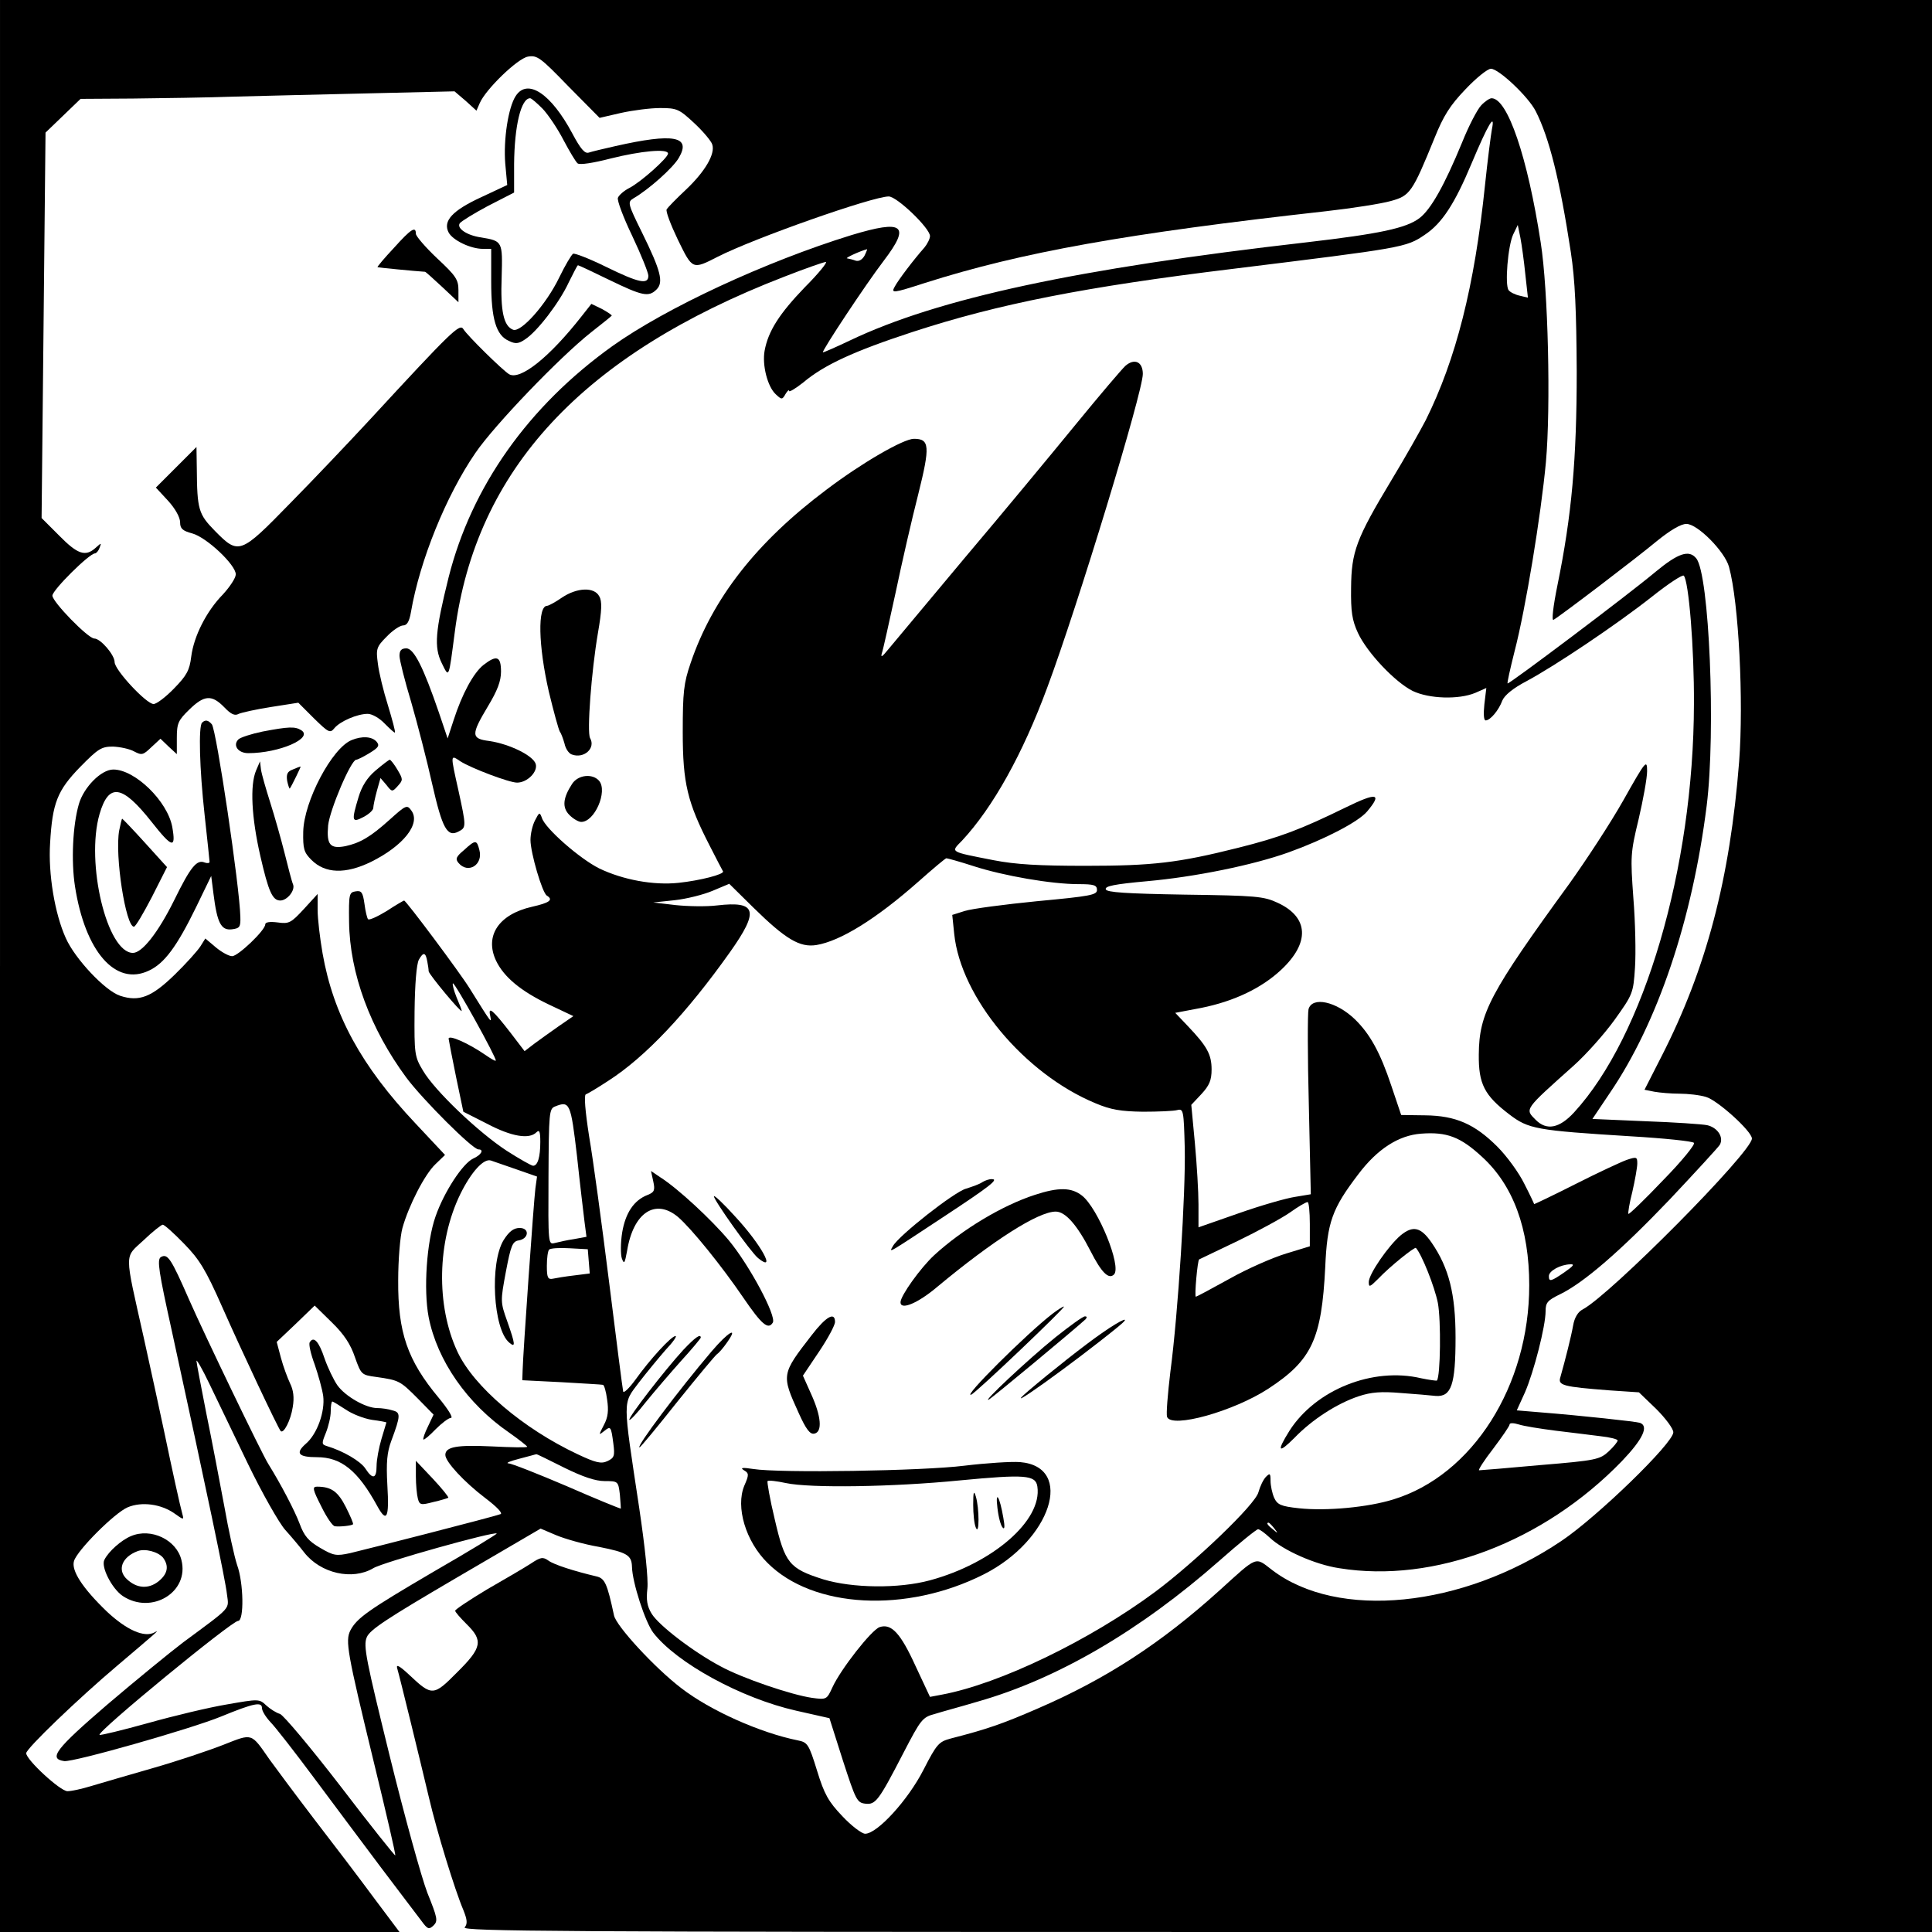 <?xml version="1.0" standalone="no"?>
<!DOCTYPE svg PUBLIC "-//W3C//DTD SVG 20010904//EN"
 "http://www.w3.org/TR/2001/REC-SVG-20010904/DTD/svg10.dtd">
<svg version="1.0" xmlns="http://www.w3.org/2000/svg"
 width="590pt" height="590pt" viewBox="0 0 590 590"
 preserveAspectRatio="xMidYMid meet">

<g transform="translate(0,590) scale(0.1,-0.1)"
fill="#000000" stroke="none">
<path d="M0 2950 l0 -2950 610 0 610 0 -78 104 c-42 57 -124 165 -182 240 -58
76 -119 158 -137 183 -57 82 -51 80 -140 45 -43 -17 -141 -50 -218 -72 -77
-22 -162 -47 -189 -55 -26 -8 -58 -15 -70 -15 -22 0 -126 96 -126 116 0 14
158 166 280 269 119 101 131 111 112 100 -31 -17 -85 7 -145 63 -75 72 -110
126 -101 155 10 33 124 147 164 164 43 18 102 10 143 -19 28 -20 29 -20 24 -2
-7 25 -31 134 -56 254 -11 52 -39 181 -62 285 -60 268 -60 242 0 298 27 26 54
47 58 47 5 0 34 -26 65 -58 47 -48 66 -79 116 -192 61 -138 171 -371 179 -380
9 -10 31 33 37 73 5 29 2 52 -8 72 -8 17 -21 52 -28 78 l-13 49 58 55 58 56
53 -52 c37 -36 57 -67 70 -106 19 -53 20 -54 65 -60 70 -10 73 -12 126 -65
l49 -50 -17 -36 c-10 -20 -16 -38 -14 -40 2 -2 19 12 37 31 19 19 40 35 47 35
8 0 -9 27 -37 61 -96 115 -125 200 -124 359 0 63 6 135 13 160 19 68 68 164
101 195 l29 28 -90 96 c-166 176 -251 332 -284 520 -8 46 -15 105 -15 132 l0
49 -42 -46 c-39 -42 -45 -46 -80 -41 -24 3 -38 1 -38 -6 0 -18 -83 -97 -101
-97 -10 0 -32 12 -50 27 l-32 27 -15 -24 c-9 -14 -44 -53 -79 -87 -70 -68
-108 -83 -166 -64 -46 15 -138 113 -166 176 -34 75 -54 197 -48 290 7 123 22
161 92 233 55 56 65 62 100 62 22 -1 51 -7 65 -15 23 -12 27 -11 52 13 l28 26
25 -24 25 -23 0 49 c0 45 4 54 38 87 46 45 69 46 107 7 20 -21 32 -27 44 -20
9 4 54 14 99 21 l83 13 48 -48 c44 -43 49 -46 62 -30 17 21 70 44 102 44 13 0
36 -13 52 -30 16 -16 30 -29 31 -27 2 2 -8 39 -21 82 -14 44 -28 102 -31 128
-6 45 -5 51 27 83 18 19 41 34 50 34 12 0 19 12 24 41 27 157 107 355 197 486
58 85 258 293 353 368 33 26 62 49 63 51 2 1 -11 10 -29 20 l-33 16 -30 -38
c-98 -125 -187 -196 -221 -177 -19 11 -128 118 -140 138 -11 18 -35 -5 -285
-276 -63 -68 -173 -184 -244 -256 -152 -156 -157 -158 -229 -85 -51 52 -55 65
-56 192 l-1 65 -62 -62 -62 -62 37 -40 c22 -24 37 -51 37 -66 0 -19 7 -26 37
-34 44 -12 133 -96 133 -125 0 -11 -18 -38 -39 -61 -51 -52 -89 -128 -97 -190
-5 -42 -14 -58 -52 -97 -26 -27 -54 -48 -63 -48 -22 0 -119 104 -119 128 0 22
-43 72 -62 72 -19 0 -128 112 -128 131 0 17 113 129 130 129 4 0 11 8 14 17 6
16 6 16 -12 0 -31 -28 -55 -20 -111 37 l-54 54 6 588 6 589 53 51 54 52 160 1
c87 1 229 3 314 6 85 2 271 7 412 10 l256 6 34 -29 33 -30 10 23 c18 42 115
136 147 142 28 5 38 -2 124 -91 l95 -96 65 15 c36 8 90 15 120 15 51 0 58 -3
104 -46 27 -25 52 -55 55 -65 10 -29 -22 -83 -80 -138 -30 -28 -56 -55 -59
-60 -4 -5 12 -47 34 -93 45 -92 44 -92 122 -52 112 57 473 184 522 184 25 0
126 -97 126 -121 0 -8 -8 -24 -17 -35 -32 -36 -80 -99 -91 -120 -11 -20 -6
-20 93 12 296 94 615 151 1225 219 80 9 169 23 197 31 59 16 66 26 134 193 27
67 47 99 94 148 33 35 68 63 78 63 24 0 115 -86 137 -130 41 -81 73 -208 107
-430 13 -86 17 -178 18 -365 0 -267 -15 -438 -59 -653 -13 -64 -18 -108 -12
-105 24 14 255 190 315 240 42 34 74 53 91 53 34 0 117 -84 130 -131 30 -109
45 -410 31 -595 -28 -358 -100 -632 -237 -900 l-52 -102 30 -6 c17 -3 51 -6
77 -6 25 0 62 -4 81 -10 35 -10 140 -105 140 -127 0 -41 -432 -477 -517 -522
-14 -7 -25 -25 -29 -49 -6 -34 -24 -105 -39 -158 -8 -25 8 -29 150 -40 l90 -6
53 -51 c28 -28 52 -60 52 -71 0 -33 -233 -259 -342 -332 -303 -204 -683 -242
-884 -88 -52 40 -42 44 -160 -63 -177 -160 -345 -270 -556 -361 -108 -47 -155
-63 -264 -91 -37 -10 -43 -16 -84 -96 -47 -92 -141 -195 -178 -195 -10 0 -42
24 -70 54 -42 44 -55 67 -77 139 -25 81 -29 86 -58 92 -115 23 -268 91 -357
160 -80 61 -199 190 -205 222 -21 98 -28 113 -54 119 -68 16 -130 36 -146 48
-17 12 -24 11 -54 -9 -20 -13 -80 -48 -134 -79 -53 -32 -97 -61 -97 -65 0 -4
16 -22 35 -41 51 -50 47 -72 -29 -147 -72 -73 -77 -73 -145 -9 -31 29 -42 35
-38 21 8 -27 69 -277 97 -395 24 -103 79 -282 105 -343 12 -30 13 -42 4 -53
-10 -12 301 -14 2235 -14 l2246 0 0 2950 0 2950 -2950 0 -2950 0 0 -2950z"/>
<path d="M1575 5607 c-23 -35 -38 -134 -32 -207 l6 -65 -79 -37 c-89 -41 -118
-73 -100 -108 13 -24 67 -50 105 -50 l25 0 0 -100 c0 -114 15 -164 54 -181 20
-10 30 -9 50 5 37 24 105 113 133 174 14 28 26 52 28 52 2 0 45 -20 96 -45
101 -49 120 -53 144 -29 22 22 13 57 -44 173 -44 89 -45 94 -27 105 47 27 122
94 139 124 39 66 -16 76 -193 36 -36 -8 -73 -17 -82 -20 -12 -4 -25 11 -50 58
-65 122 -137 170 -173 115z m82 -39 c17 -18 46 -61 64 -96 18 -34 37 -66 43
-71 7 -5 47 1 101 15 92 23 175 31 175 15 0 -13 -83 -87 -118 -105 -16 -8 -32
-22 -35 -30 -3 -8 17 -61 44 -117 27 -57 49 -112 49 -121 0 -28 -29 -22 -129
27 -51 25 -97 43 -101 40 -5 -3 -24 -35 -42 -72 -40 -83 -117 -169 -141 -160
-29 11 -39 57 -35 161 3 109 3 110 -63 121 -43 6 -75 28 -65 43 4 6 43 30 86
53 l80 41 0 87 c1 116 21 201 49 201 4 0 21 -15 38 -32z"/>
<path d="M4523 5578 c-12 -13 -38 -63 -58 -113 -54 -131 -95 -204 -130 -231
-41 -31 -122 -48 -345 -74 -700 -80 -1125 -171 -1395 -300 -44 -21 -81 -37
-82 -36 -4 4 131 208 186 280 83 109 60 126 -99 78 -262 -81 -566 -222 -730
-339 -257 -184 -430 -429 -500 -706 -41 -165 -45 -213 -21 -262 23 -47 21 -49
40 96 64 495 390 846 1006 1084 64 25 121 45 127 45 6 0 -22 -35 -64 -77 -78
-81 -112 -134 -123 -194 -8 -44 9 -110 34 -133 18 -17 20 -17 30 1 6 10 11 14
11 9 0 -4 19 7 43 26 64 54 156 96 333 154 263 86 527 138 979 193 519 64 529
65 586 104 53 35 92 96 143 218 50 119 73 158 62 104 -3 -16 -13 -93 -21 -170
-32 -310 -89 -533 -181 -718 -15 -29 -61 -111 -104 -182 -109 -181 -123 -220
-124 -330 -1 -73 3 -99 21 -138 28 -60 113 -150 167 -177 50 -24 140 -27 191
-6 l34 15 -6 -50 c-3 -29 -2 -49 4 -49 14 0 40 31 51 61 7 16 32 37 74 59 86
46 274 172 383 258 49 39 93 68 97 64 15 -16 32 -220 31 -392 -1 -501 -152
-1014 -366 -1247 -45 -49 -84 -56 -117 -23 -34 34 -36 30 116 166 38 34 94 97
125 140 55 77 57 81 62 159 3 44 1 140 -5 213 -9 126 -9 137 16 240 14 60 26
126 26 147 0 37 -4 33 -72 -88 -40 -71 -115 -185 -165 -255 -243 -334 -276
-396 -277 -522 -1 -90 17 -125 93 -183 59 -45 82 -49 371 -67 102 -6 189 -15
193 -20 5 -4 -37 -56 -94 -114 -56 -59 -104 -105 -106 -103 -2 2 3 33 12 68 8
35 15 74 15 86 0 20 -2 21 -32 11 -17 -6 -88 -39 -157 -74 -69 -35 -126 -62
-126 -61 0 1 -13 29 -30 62 -16 33 -53 84 -82 113 -69 69 -127 95 -221 96
l-73 1 -30 89 c-34 102 -65 158 -111 203 -57 55 -131 71 -142 31 -3 -13 -3
-145 1 -294 l6 -271 -48 -8 c-27 -4 -104 -26 -172 -50 l-123 -43 0 70 c0 38
-5 122 -11 187 l-11 117 31 33 c24 26 31 42 31 75 0 46 -14 71 -72 132 l-39
41 79 15 c100 20 184 60 244 116 89 83 85 161 -10 205 -43 20 -66 22 -284 25
-180 3 -238 7 -241 16 -4 10 27 16 126 25 146 13 323 49 432 88 111 40 213 93
240 125 47 56 30 59 -66 12 -137 -67 -200 -91 -328 -123 -183 -46 -261 -55
-466 -55 -142 0 -213 4 -280 17 -138 27 -132 24 -97 60 94 101 185 264 260
467 93 249 292 903 292 958 0 37 -25 49 -53 25 -11 -10 -79 -90 -151 -178 -72
-88 -225 -273 -341 -410 -115 -138 -221 -264 -234 -280 -17 -21 -22 -24 -18
-10 4 11 22 94 42 185 19 91 50 226 69 300 37 148 35 170 -13 170 -32 0 -160
-74 -268 -156 -212 -159 -347 -331 -414 -529 -21 -61 -24 -89 -24 -210 0 -157
14 -215 83 -349 20 -39 38 -74 40 -77 4 -9 -70 -28 -136 -35 -76 -8 -169 9
-242 44 -60 30 -165 122 -175 154 -7 19 -8 18 -21 -7 -8 -15 -14 -42 -14 -60
0 -39 36 -162 50 -170 21 -13 8 -22 -45 -34 -102 -23 -146 -89 -110 -165 24
-50 76 -93 162 -134 l74 -35 -45 -31 c-24 -17 -58 -41 -74 -53 l-30 -23 -42
55 c-55 71 -70 84 -63 53 5 -25 5 -25 -63 84 -29 47 -194 268 -200 268 -1 0
-26 -14 -53 -32 -28 -17 -54 -29 -57 -25 -3 3 -8 24 -11 47 -5 35 -9 41 -27
38 -20 -3 -21 -9 -20 -93 2 -158 65 -327 175 -476 50 -67 202 -219 220 -219
18 0 9 -17 -16 -28 -32 -15 -89 -102 -115 -177 -27 -77 -37 -223 -21 -307 26
-133 118 -265 246 -353 30 -21 55 -41 55 -43 0 -3 -48 -2 -108 1 -106 5 -142
-1 -142 -26 0 -21 58 -83 121 -131 37 -28 56 -48 47 -50 -21 -8 -408 -107
-459 -119 -42 -9 -50 -8 -91 16 -36 21 -49 36 -63 74 -15 40 -58 122 -96 183
-20 32 -193 391 -241 500 -56 128 -66 143 -87 131 -12 -8 -6 -45 33 -222 107
-491 165 -767 169 -807 6 -48 17 -36 -133 -147 -41 -31 -146 -117 -233 -191
-157 -135 -180 -165 -131 -172 28 -4 389 99 479 136 100 41 125 46 125 26 0
-9 12 -28 26 -43 14 -14 74 -91 132 -169 59 -79 152 -204 207 -277 55 -73 110
-145 122 -161 19 -26 23 -27 37 -14 14 14 12 23 -19 100 -18 47 -70 235 -115
418 -72 293 -81 336 -70 362 9 23 63 58 271 180 l260 152 47 -20 c26 -11 85
-28 132 -36 85 -17 99 -25 100 -61 1 -47 40 -168 65 -201 71 -92 268 -200 436
-238 l102 -23 41 -129 c39 -120 43 -129 68 -132 32 -4 41 8 118 157 52 100 57
107 95 117 22 7 82 23 132 38 242 69 494 216 737 430 60 53 113 96 118 96 5 0
21 -12 36 -26 40 -38 138 -82 212 -93 290 -47 624 80 863 327 64 67 83 107 55
117 -13 4 -178 22 -304 32 l-72 6 25 55 c27 62 63 202 63 248 0 26 6 33 43 51
73 35 186 133 336 290 79 84 148 159 153 167 13 23 -7 53 -39 60 -15 3 -101 9
-189 12 l-161 7 53 79 c146 214 252 528 296 878 28 226 8 707 -32 755 -22 27
-55 16 -124 -41 -82 -69 -449 -345 -452 -341 -2 1 8 45 21 97 34 130 81 417
96 579 15 168 7 526 -16 671 -40 260 -101 440 -150 440 -6 0 -21 -10 -32 -22z
m135 -515 l8 -72 -25 6 c-14 3 -30 11 -34 17 -12 16 -2 136 14 170 l14 29 8
-39 c4 -21 11 -71 15 -111z m-2018 56 c-7 -12 -17 -18 -27 -15 -8 3 -20 6 -26
7 -9 0 38 22 61 28 1 1 -2 -8 -8 -20z m333 -1864 c93 -30 239 -55 320 -55 48
0 57 -3 57 -18 0 -15 -21 -19 -182 -34 -101 -10 -200 -23 -222 -30 l-38 -12 6
-58 c20 -194 214 -427 431 -517 47 -20 78 -25 145 -26 47 0 94 2 105 5 19 5
20 -1 23 -115 3 -136 -20 -504 -44 -685 -8 -67 -13 -128 -10 -137 14 -36 203
17 309 86 133 87 163 151 174 371 6 138 21 179 101 284 58 77 123 119 192 124
78 6 120 -10 185 -70 96 -87 145 -220 145 -393 0 -307 -173 -580 -415 -654
-77 -24 -204 -36 -288 -27 -56 6 -66 11 -76 32 -6 14 -11 37 -11 52 0 23 -2
24 -14 12 -8 -8 -18 -29 -23 -47 -9 -37 -192 -212 -315 -304 -201 -149 -475
-281 -651 -314 l-37 -7 -44 94 c-46 101 -74 131 -110 119 -25 -9 -119 -129
-144 -184 -17 -37 -18 -38 -62 -32 -63 9 -213 60 -279 96 -83 44 -189 125
-211 161 -14 23 -17 42 -13 77 3 28 -7 125 -25 246 -51 338 -51 316 -1 383 24
31 61 76 82 100 22 23 35 42 30 42 -13 0 -78 -71 -123 -134 -19 -26 -36 -42
-37 -35 -2 8 -21 158 -43 334 -22 176 -49 376 -61 445 -12 77 -16 126 -10 128
6 2 36 20 68 41 114 73 240 207 372 393 90 127 82 157 -39 143 -32 -4 -89 -3
-127 1 l-68 8 66 7 c36 4 88 17 116 29 l50 21 74 -73 c98 -96 141 -122 192
-114 73 12 182 79 312 194 44 39 82 71 85 71 3 0 40 -10 83 -24z m-1668 -292
c2 -10 4 -23 4 -29 1 -10 101 -130 101 -121 0 3 -7 21 -16 42 -8 20 -13 39
-11 42 5 5 135 -230 131 -236 -2 -2 -15 6 -31 17 -52 36 -113 63 -113 50 1 -7
11 -60 23 -118 l22 -105 73 -37 c74 -39 128 -48 150 -26 9 9 12 3 12 -29 0
-47 -8 -73 -22 -73 -5 0 -42 21 -81 46 -87 57 -219 183 -255 244 -26 43 -27
51 -26 181 1 85 6 144 13 158 14 25 21 23 26 -6z m457 -593 c9 -85 20 -176 23
-201 l6 -46 -38 -7 c-21 -3 -47 -9 -59 -12 -20 -5 -20 -3 -19 202 1 196 2 208
20 215 45 18 48 11 67 -151z m-185 -41 l63 -22 -5 -36 c-5 -39 -38 -507 -39
-556 l-1 -30 120 -6 c66 -4 123 -7 126 -8 4 0 10 -21 13 -45 5 -33 3 -54 -10
-78 -16 -31 -16 -32 0 -19 21 17 22 16 29 -37 5 -38 3 -44 -18 -54 -19 -9 -36
-5 -91 21 -166 78 -317 206 -367 313 -66 141 -62 337 9 482 33 67 71 109 93
102 9 -3 44 -15 78 -27z m2423 -167 l0 -68 -72 -22 c-40 -12 -118 -46 -173
-77 -54 -30 -101 -55 -103 -55 -5 0 5 111 10 114 2 1 54 26 117 56 62 30 134
69 160 87 25 18 49 32 54 32 4 1 7 -30 7 -67z m-2202 -114 l3 -37 -48 -6 c-26
-3 -56 -8 -65 -10 -15 -3 -18 4 -18 39 0 24 3 46 7 50 4 4 32 6 63 4 l55 -3 3
-37z m2980 -33 c-42 -29 -48 -30 -48 -12 0 16 35 35 65 36 15 1 10 -5 -17 -24z
m-4021 -585 c44 -91 96 -182 114 -202 19 -21 45 -52 58 -69 50 -64 147 -86
211 -48 29 18 369 113 377 106 1 -2 -84 -54 -190 -115 -203 -119 -237 -143
-257 -181 -16 -32 -10 -66 71 -400 38 -156 68 -285 66 -287 -1 -2 -77 93 -167
211 -91 118 -174 217 -185 221 -11 3 -30 15 -42 26 -21 20 -23 20 -120 3 -54
-9 -163 -35 -241 -57 -79 -22 -146 -38 -148 -36 -9 9 404 348 423 348 19 0 17
117 -3 171 -8 24 -26 105 -39 179 -14 74 -38 202 -55 284 -16 82 -30 154 -30
160 0 6 18 -25 39 -69 21 -44 74 -154 118 -245z m3993 101 c47 -6 109 -13 138
-17 28 -3 52 -9 52 -13 0 -4 -12 -19 -27 -33 -27 -25 -38 -28 -208 -42 -99 -9
-183 -16 -188 -16 -4 0 15 30 43 66 27 36 50 69 50 74 0 5 12 5 28 0 15 -5 65
-13 112 -19z m-3027 -113 c57 -28 95 -41 124 -41 41 0 41 -1 46 -41 2 -23 3
-42 3 -43 -1 -1 -75 29 -164 68 -89 38 -170 70 -179 70 -10 1 5 7 32 14 28 7
51 14 53 14 1 1 39 -18 85 -41z m2168 -185 c13 -16 12 -17 -3 -4 -17 13 -22
21 -14 21 2 0 10 -8 17 -17z"/>
<path d="M1995 2292 c6 -27 3 -33 -17 -41 -42 -16 -68 -55 -78 -115 -5 -31 -5
-67 -1 -79 7 -19 9 -15 16 23 19 117 86 161 155 104 41 -35 134 -150 200 -247
56 -82 76 -99 90 -76 12 19 -71 175 -135 252 -52 62 -155 158 -209 192 l-28
19 7 -32z"/>
<path d="M3000 2290 c-8 -6 -31 -14 -50 -20 -36 -10 -204 -142 -223 -175 -12
-22 -23 -28 159 92 132 87 165 112 144 112 -8 1 -22 -4 -30 -9z"/>
<path d="M3160 2251 c-99 -32 -222 -106 -307 -184 -42 -39 -103 -124 -103
-144 0 -25 53 -3 112 47 172 143 309 230 362 230 30 0 66 -42 106 -120 34 -67
56 -88 72 -72 24 24 -49 203 -98 241 -32 25 -71 26 -144 2z"/>
<path d="M2180 2247 c0 -12 112 -170 135 -189 58 -47 9 42 -70 127 -35 39 -64
66 -65 62z"/>
<path d="M4278 2128 c-38 -32 -98 -119 -98 -143 0 -17 3 -16 29 10 35 37 111
98 115 94 18 -20 57 -118 67 -168 10 -53 8 -225 -3 -237 -2 -1 -24 2 -48 7
-148 35 -322 -35 -402 -160 -40 -64 -35 -72 15 -22 54 56 130 105 196 127 39
13 70 15 129 10 42 -3 90 -7 107 -9 47 -3 60 34 60 178 0 133 -20 213 -73 290
-33 48 -57 53 -94 23z"/>
<path d="M3214 1888 c-79 -61 -277 -258 -248 -247 14 5 291 269 283 269 -4 0
-19 -10 -35 -22z"/>
<path d="M2479 1823 c-93 -120 -93 -121 -40 -238 23 -51 35 -66 48 -63 25 5
21 53 -10 121 l-25 56 49 73 c27 40 49 81 49 91 0 32 -27 17 -71 -40z"/>
<path d="M3223 1816 c-83 -67 -228 -203 -203 -190 12 7 253 207 295 245 5 6 5
9 -2 9 -6 0 -46 -29 -90 -64z"/>
<path d="M3365 1829 c-52 -36 -156 -118 -224 -176 -99 -85 137 84 272 194 47
38 15 26 -48 -18z"/>
<path d="M2173 1773 c-98 -115 -232 -293 -220 -293 3 0 55 63 116 140 62 77
116 142 121 145 5 3 19 19 30 35 37 52 4 33 -47 -27z"/>
<path d="M2087 1778 c-57 -62 -170 -208 -165 -214 3 -2 25 22 50 54 26 32 74
88 107 125 34 37 61 70 61 72 0 13 -17 1 -53 -37z"/>
<path d="M2945 1424 c-127 -16 -565 -23 -645 -10 -33 5 -41 4 -28 -4 15 -9 16
-13 1 -47 -27 -65 4 -170 71 -236 139 -139 424 -154 660 -35 206 104 279 329
111 343 -27 2 -104 -3 -170 -11z m223 -64 c15 -103 -136 -234 -328 -286 -96
-26 -237 -24 -326 3 -104 33 -117 49 -148 183 -15 62 -24 115 -22 117 3 3 28
0 56 -6 74 -16 328 -12 530 8 200 19 233 17 238 -19z"/>
<path d="M2972 1305 c0 -27 3 -59 8 -70 11 -27 11 59 0 95 -6 20 -8 14 -8 -25z"/>
<path d="M3046 1295 c3 -27 10 -54 16 -60 6 -7 7 3 2 30 -11 65 -25 87 -18 30z"/>
<path d="M1538 2113 c-43 -70 -32 -272 17 -313 20 -17 19 -6 -6 65 -21 59 -21
61 -4 152 15 79 20 92 39 95 31 5 34 38 3 38 -18 0 -32 -10 -49 -37z"/>
<path d="M1203 5143 c-29 -31 -52 -58 -50 -59 1 -1 113 -12 145 -14 2 0 25
-21 52 -46 l50 -47 0 37 c0 32 -8 44 -65 97 -36 34 -65 68 -65 75 0 24 -14 16
-67 -43z"/>
<path d="M1716 4075 c-20 -14 -41 -25 -45 -25 -30 0 -27 -122 5 -262 15 -62
30 -117 34 -123 4 -5 10 -22 14 -36 3 -15 13 -30 22 -33 37 -14 74 19 56 50
-10 18 4 204 24 321 12 69 13 97 4 112 -15 29 -68 27 -114 -4z"/>
<path d="M1220 3897 c0 -12 16 -76 36 -142 19 -66 48 -178 64 -250 31 -136 46
-163 81 -144 23 12 23 15 -1 125 -25 112 -25 110 6 89 33 -21 149 -65 173 -65
31 0 64 33 57 57 -8 26 -81 61 -141 70 -57 7 -57 19 -5 106 29 48 40 77 40
106 0 47 -13 52 -54 20 -30 -24 -65 -88 -91 -169 l-18 -55 -27 80 c-47 137
-76 195 -99 195 -15 0 -21 -6 -21 -23z"/>
<path d="M617 3693 c-11 -11 -8 -139 8 -283 8 -74 15 -138 15 -142 0 -4 -7 -5
-15 -2 -24 10 -43 -13 -93 -115 -49 -99 -98 -161 -126 -161 -79 0 -145 275
-102 424 28 96 69 90 159 -24 63 -80 75 -83 63 -15 -15 79 -114 175 -180 175
-37 0 -90 -54 -105 -105 -19 -65 -24 -175 -12 -252 31 -199 124 -306 226 -257
47 22 85 73 144 194 l46 95 7 -55 c11 -88 23 -112 56 -108 24 3 27 7 26 38 -2
92 -73 570 -87 588 -11 13 -20 15 -30 5z"/>
<path d="M802 3666 c-34 -7 -68 -18 -74 -24 -18 -18 -1 -42 30 -42 95 0 200
46 162 70 -19 12 -39 11 -118 -4z"/>
<path d="M1074 3640 c-60 -24 -146 -187 -148 -280 -1 -52 2 -63 25 -86 42 -42
104 -44 182 -6 99 49 153 117 123 157 -13 18 -16 17 -67 -29 -58 -52 -89 -70
-134 -80 -47 -9 -58 4 -53 63 5 48 70 201 86 201 4 0 22 9 40 20 28 17 32 23
22 35 -14 16 -44 18 -76 5z"/>
<path d="M1147 3547 c-26 -22 -42 -48 -52 -81 -22 -73 -21 -80 15 -61 17 9 30
21 30 28 0 6 5 30 11 52 l11 39 18 -21 c17 -22 18 -22 35 -3 16 18 16 20 -1
49 -10 17 -21 31 -24 31 -3 -1 -22 -15 -43 -33z"/>
<path d="M782 3547 c-19 -45 -14 -143 13 -261 25 -109 37 -136 61 -136 21 0
46 31 39 49 -4 9 -15 52 -26 96 -11 44 -31 114 -44 155 -13 41 -26 86 -28 100
l-3 25 -12 -28z"/>
<path d="M894 3550 c-17 -6 -20 -15 -17 -35 3 -14 7 -25 8 -23 5 6 35 68 33
67 -2 0 -13 -4 -24 -9z"/>
<path d="M1747 3506 c-28 -43 -31 -72 -8 -95 12 -12 28 -21 36 -21 41 0 81 93
55 125 -20 24 -65 19 -83 -9z"/>
<path d="M364 3364 c-14 -76 20 -294 45 -294 5 0 29 41 55 91 l46 91 -67 74
c-37 41 -69 74 -70 74 -1 0 -5 -16 -9 -36z"/>
<path d="M1417 3304 c-24 -20 -27 -27 -17 -39 29 -35 76 -6 64 39 -8 32 -12
32 -47 0z"/>
<path d="M946 1801 c-4 -5 3 -36 15 -68 11 -32 23 -75 26 -96 6 -47 -18 -116
-53 -146 -33 -29 -23 -41 34 -41 74 0 125 -41 184 -149 29 -53 37 -37 31 62
-4 72 -1 102 12 137 29 78 29 87 3 93 -12 4 -33 7 -46 7 -35 0 -98 36 -122 70
-11 16 -29 53 -39 82 -17 51 -33 69 -45 49z m109 -205 c20 -14 56 -28 81 -32
24 -3 44 -7 44 -8 0 0 -7 -23 -15 -50 -8 -27 -15 -64 -15 -83 0 -39 -12 -42
-34 -8 -15 23 -68 54 -118 69 -16 5 -16 8 -3 40 8 20 15 49 15 66 0 16 2 30 5
30 2 0 20 -11 40 -24z"/>
<path d="M1270 1392 c0 -26 3 -57 6 -68 5 -20 9 -21 47 -11 23 5 44 12 46 13
2 2 -19 28 -47 58 l-52 55 0 -47z"/>
<path d="M981 1300 c16 -33 35 -61 42 -61 16 -2 51 2 55 6 2 2 -8 25 -22 53
-24 47 -44 62 -88 62 -15 0 -13 -9 13 -60z"/>
<path d="M400 1209 c-29 -12 -68 -46 -81 -72 -12 -21 23 -89 56 -111 88 -58
204 12 179 110 -15 62 -93 99 -154 73z m98 -66 c19 -26 14 -50 -15 -73 -30
-23 -65 -21 -95 7 -31 28 -16 68 32 86 23 9 63 -2 78 -20z"/>
</g>
</svg>
